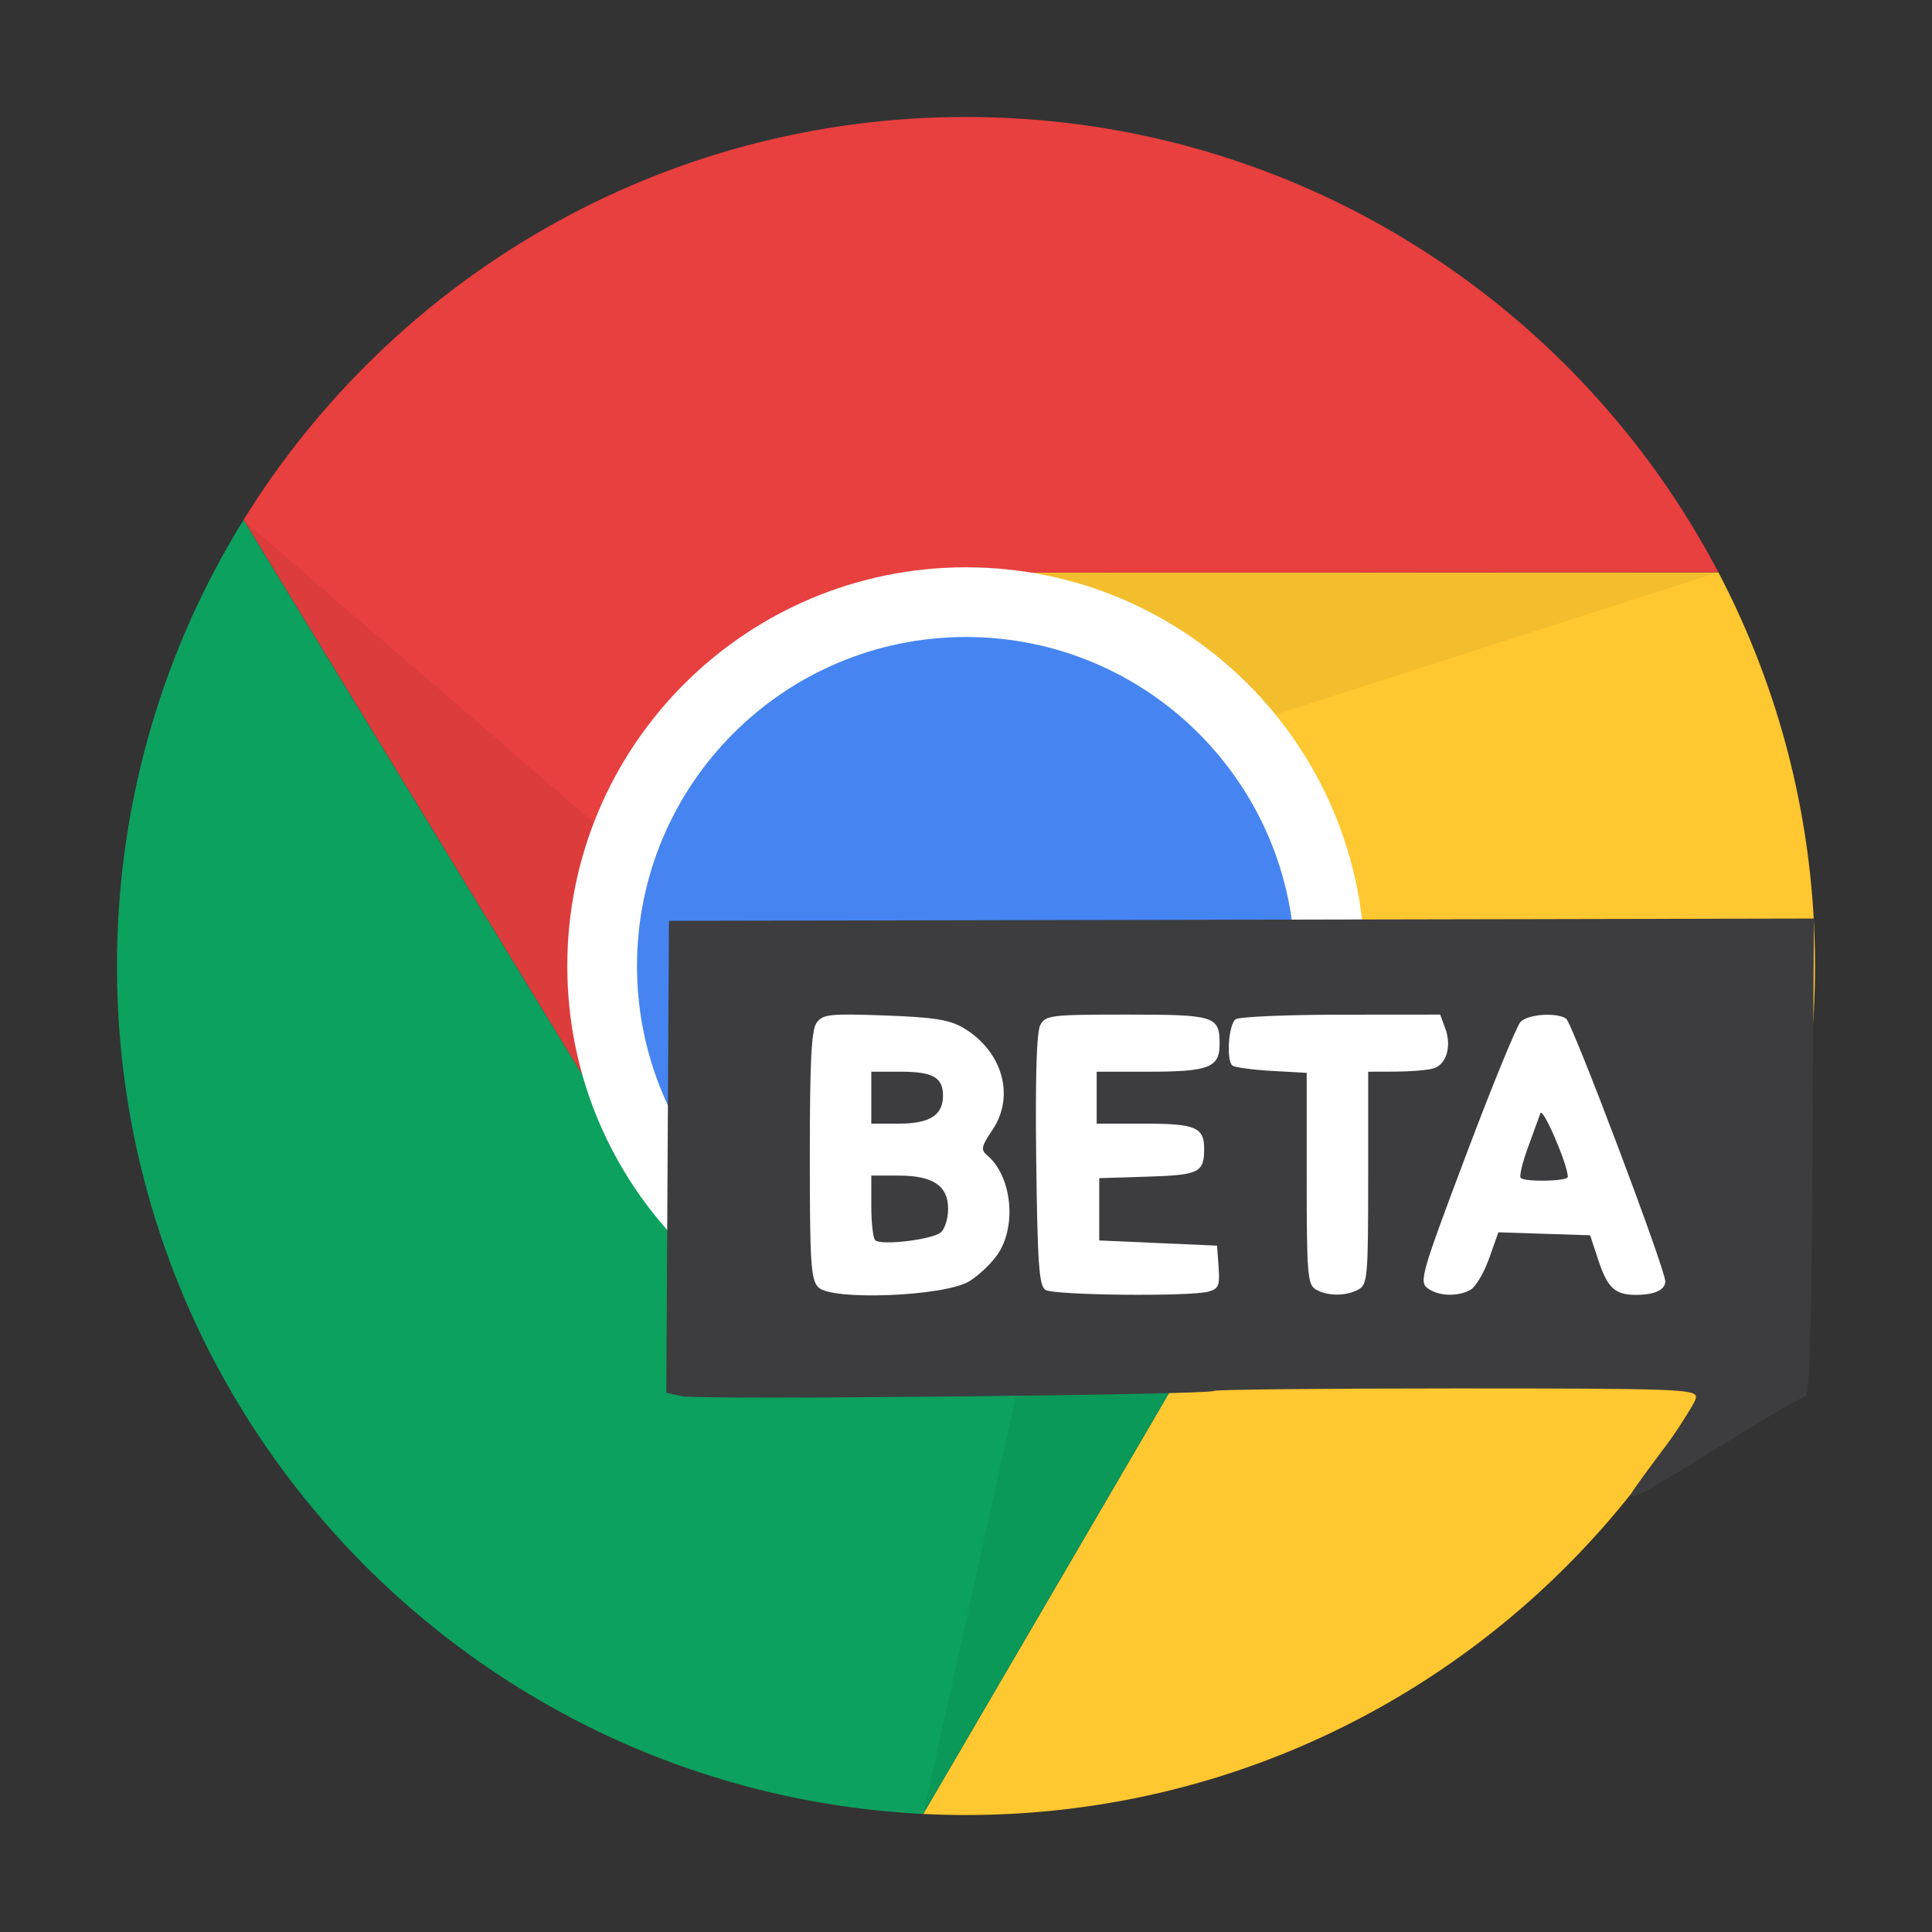 <?xml version="1.0" encoding="UTF-8" standalone="no"?>
<svg
   xmlns:dc="http://purl.org/dc/elements/1.1/"
   xmlns:cc="http://creativecommons.org/ns#"
   xmlns:rdf="http://www.w3.org/1999/02/22-rdf-syntax-ns#"
   xmlns:svg="http://www.w3.org/2000/svg"
   xmlns="http://www.w3.org/2000/svg"
   xmlns:sodipodi="http://sodipodi.sourceforge.net/DTD/sodipodi-0.dtd"
   xmlns:inkscape="http://www.inkscape.org/namespaces/inkscape"
   width="384pt"
   height="384pt"
   version="1.1"
   viewBox="0 0 384 384"
   id="svg38"
   sodipodi:docname="google-chrome-beta.svg"
   inkscape:version="0.92.2 2405546, 2018-03-11">
  <rect x="0" y="0" width="384" height="384" fill="#333333" stroke="none"/>
  <defs
     id="defs42" />
  <sodipodi:namedview
     pagecolor="#ffffff"
     bordercolor="#666666"
     borderopacity="1"
     objecttolerance="10"
     gridtolerance="10"
     guidetolerance="10"
     inkscape:pageopacity="0"
     inkscape:pageshadow="2"
     inkscape:window-width="1366"
     inkscape:window-height="690"
     id="namedview40"
     showgrid="false"
     inkscape:zoom="0.4609375"
     inkscape:cx="256"
     inkscape:cy="256"
     inkscape:window-x="0"
     inkscape:window-y="0"
     inkscape:window-maximized="1"
     inkscape:current-layer="svg38" />
  <g
     transform="translate(0,-1e-5)"
     id="g1616">
    <g
       id="g8-3">
      <path
         inkscape:connector-curvature="0"
         id="path2-6"
         style="fill:#ffc730"
         d="m 341.539,113.754 c -236.359,188.832 -118.18,94.414 0,0 z m 0,0 -136.621,0.055 46.328,130.707 -67.754,116.023 c 2.816,0.137 5.656,0.211 8.508,0.211 93.199,0 168.75,-75.551 168.75,-168.75 0,-28.242 -6.949,-54.855 -19.211,-78.246 z" />
      <path
         inkscape:connector-curvature="0"
         id="path4-7"
         style="fill:#e83f3f;fill-opacity:1"
         d="m 192,23.25 c -60.668,0 -113.852,32.023 -143.594,80.082 L 116.445,214.795 192,112.754 c 4.109,0.035 8.211,0.387 12.262,1.055 l 137.277,-0.055 C 313.332,59.957 256.957,23.25 192,23.25 Z M 48.387,103.363 c -40.926,195.758 -20.461,97.879 0,0 z" />
      <path
         inkscape:connector-curvature="0"
         id="path6-5"
         style="fill:#0ca15e"
         d="M 48.406,103.332 C 32.461,129.098 23.25,159.473 23.25,192 c 0,90.344 70.996,164.105 160.242,168.539 l 67.754,-116.023 C 236.227,261.488 214.664,271.219 192,271.246 l -75.555,-56.451 z" />
    </g>
    <path
       inkscape:connector-curvature="0"
       id="path10-3"
       style="opacity:0.05;fill:#000000;fill-opacity:1"
       d="M 341.554,113.715 230.072,149.558 201.352,113.797 Z" />
    <path
       inkscape:connector-curvature="0"
       id="path12-5"
       style="opacity:0.05;fill:#000000;fill-opacity:1"
       d="m 183.488,360.555 25.32,-114.332 45.367,-6.745 z" />
    <path
       inkscape:connector-curvature="0"
       id="path14-6"
       style="opacity:0.05;fill:#000000;fill-opacity:1"
       d="M 48.277,103.336 136.963,179.808 121.406,222.955 Z" />
    <path
       inkscape:connector-curvature="0"
       id="path16-2"
       d="m 271.246,192 c 0,43.766 -35.48,79.246 -79.246,79.246 -43.766,0 -79.246,-35.48 -79.246,-79.246 0,-43.766 35.48,-79.246 79.246,-79.246 43.766,0 79.246,35.48 79.246,79.246 z m 0,0"
       style="fill:#ffffff" />
    <path
       inkscape:connector-curvature="0"
       id="path18-9"
       d="m 257.391,192 c 0,36.113 -29.277,65.391 -65.391,65.391 -36.113,0 -65.391,-29.277 -65.391,-65.391 0,-36.113 29.277,-65.391 65.391,-65.391 36.113,0 65.391,29.277 65.391,65.391 z m 0,0"
       style="fill:#4685f1;fill-opacity:1" />
  </g>
  <path
     style="fill:#3d3d3f"
     d="m 324.57,296.301 c 0.445,-0.73 3.449,-4.836 6.668,-9.121 3.219,-4.285 5.852,-8.562 5.852,-9.504 0,-1.574 -3.922,-1.715 -47.68,-1.715 -26.227,0 -47.902,0.223 -48.172,0.496 -0.789,0.801 -102.316,1.812 -105.719,1.055 l -3.09,-0.688 0.266,-46.902 0.266,-46.898 113.781,-0.227 113.785,-0.23 -0.262,47.473 c -0.172,30.801 -0.625,47.461 -1.285,47.445 -0.559,-0.012 -8.332,4.516 -17.273,10.062 -16.125,10.004 -18.707,11.324 -17.137,8.754 z m 0,0"
     id="path22" />
  <path
     style="fill:#ffffff"
     d="m 192.562,254.711 c 1.934,-1.145 4.547,-3.633 5.809,-5.531 3.766,-5.664 2.688,-15.469 -2.148,-19.539 -1.328,-1.117 -1.195,-1.758 1.043,-5.082 4.535,-6.73 1.98,-15.648 -5.809,-20.27 -2.703,-1.605 -5.879,-2.105 -15.59,-2.457 -10.922,-0.395 -12.34,-0.242 -13.555,1.441 -1.039,1.438 -1.355,7.609 -1.355,26.375 0,21.598 0.203,24.699 1.719,26.234 2.621,2.66 24.891,1.785 29.887,-1.172 z m 0,0"
     id="path24" />
  <path
     style="fill:#3d3d3f"
     d="m 173.938,246.484 c -0.418,-0.438 -0.762,-3.504 -0.762,-6.812 v -6.02 h 5.371 c 6.902,0 9.898,2.012 9.898,6.637 0,1.887 -0.652,3.98 -1.457,4.656 -1.742,1.465 -11.961,2.672 -13.051,1.539 z m 0,0"
     id="path26" />
  <path
     style="fill:#3d3d3f"
     d="m 173.176,218.172 v -5.16 h 5.906 c 6.344,0 8.348,1.145 8.348,4.777 0,3.859 -2.648,5.543 -8.727,5.543 h -5.527 z m 0,0"
     id="path28" />
  <path
     style="fill:#ffffff"
     d="m 240.168,256.723 c 2.035,-0.555 2.305,-1.195 2.035,-4.887 l -0.305,-4.254 -11.707,-0.516 -11.711,-0.516 v -12.383 l 9.637,-0.301 c 10.18,-0.316 11.191,-0.805 11.219,-5.43 0.027,-4.375 -1.676,-5.105 -11.895,-5.105 h -9.469 v -10.32 h 10.246 c 12.078,0 14.188,-0.82 14.188,-5.508 0,-5.562 -0.895,-5.844 -18.492,-5.844 -15.082,0 -16.117,0.125 -17.156,2.094 -0.734,1.387 -1.004,10.445 -0.801,26.871 0.258,20.664 0.559,24.938 1.836,25.754 1.68,1.074 28.629,1.359 32.375,0.344 z m 0,0"
     id="path30" />
  <path
     style="fill:#ffffff"
     d="m 269.965,256.316 c 1.848,-1 1.969,-2.363 1.969,-22.188 v -21.117 l 5.344,-0.016 c 2.941,-0.008 6.336,-0.281 7.551,-0.613 2.656,-0.723 3.766,-4.441 2.402,-8.07 l -0.992,-2.652 -19.625,0.016 c -10.793,0.008 -20.242,0.414 -21,0.898 -1.391,0.895 -1.934,7.941 -0.707,9.184 0.363,0.371 3.848,0.859 7.738,1.082 l 7.07,0.406 v 20.984 c 0,18.902 0.176,21.094 1.781,22.043 2.32,1.367 5.992,1.387 8.469,0.043 z m 0,0"
     id="path32" />
  <path
     style="fill:#ffffff"
     d="m 292.25,256.379 c 1.023,-0.555 2.691,-3.359 3.711,-6.23 l 1.852,-5.219 9.117,0.297 9.121,0.293 1.629,4.949 c 1.805,5.469 3.309,6.879 7.367,6.902 3.758,0.019 5.938,-0.969 5.938,-2.699 0,-2.457 -18.484,-51.41 -19.719,-52.223 -1.934,-1.27 -7.539,-0.875 -9.031,0.637 -0.773,0.785 -5.66,12.715 -10.859,26.516 -8.848,23.48 -9.34,25.176 -7.637,26.438 2.152,1.594 5.918,1.746 8.512,0.34 z m 0,0"
     id="path34" />
  <path
     style="fill:#3d3d3f"
     d="m 302.254,234.113 c -0.309,-0.312 0.32,-2.98 1.398,-5.934 1.078,-2.949 2.211,-6.062 2.516,-6.914 0.473,-1.305 5.398,10.117 5.453,12.645 0.019,0.883 -8.512,1.07 -9.367,0.203 z m 0,0"
     id="path36" />
</svg>
